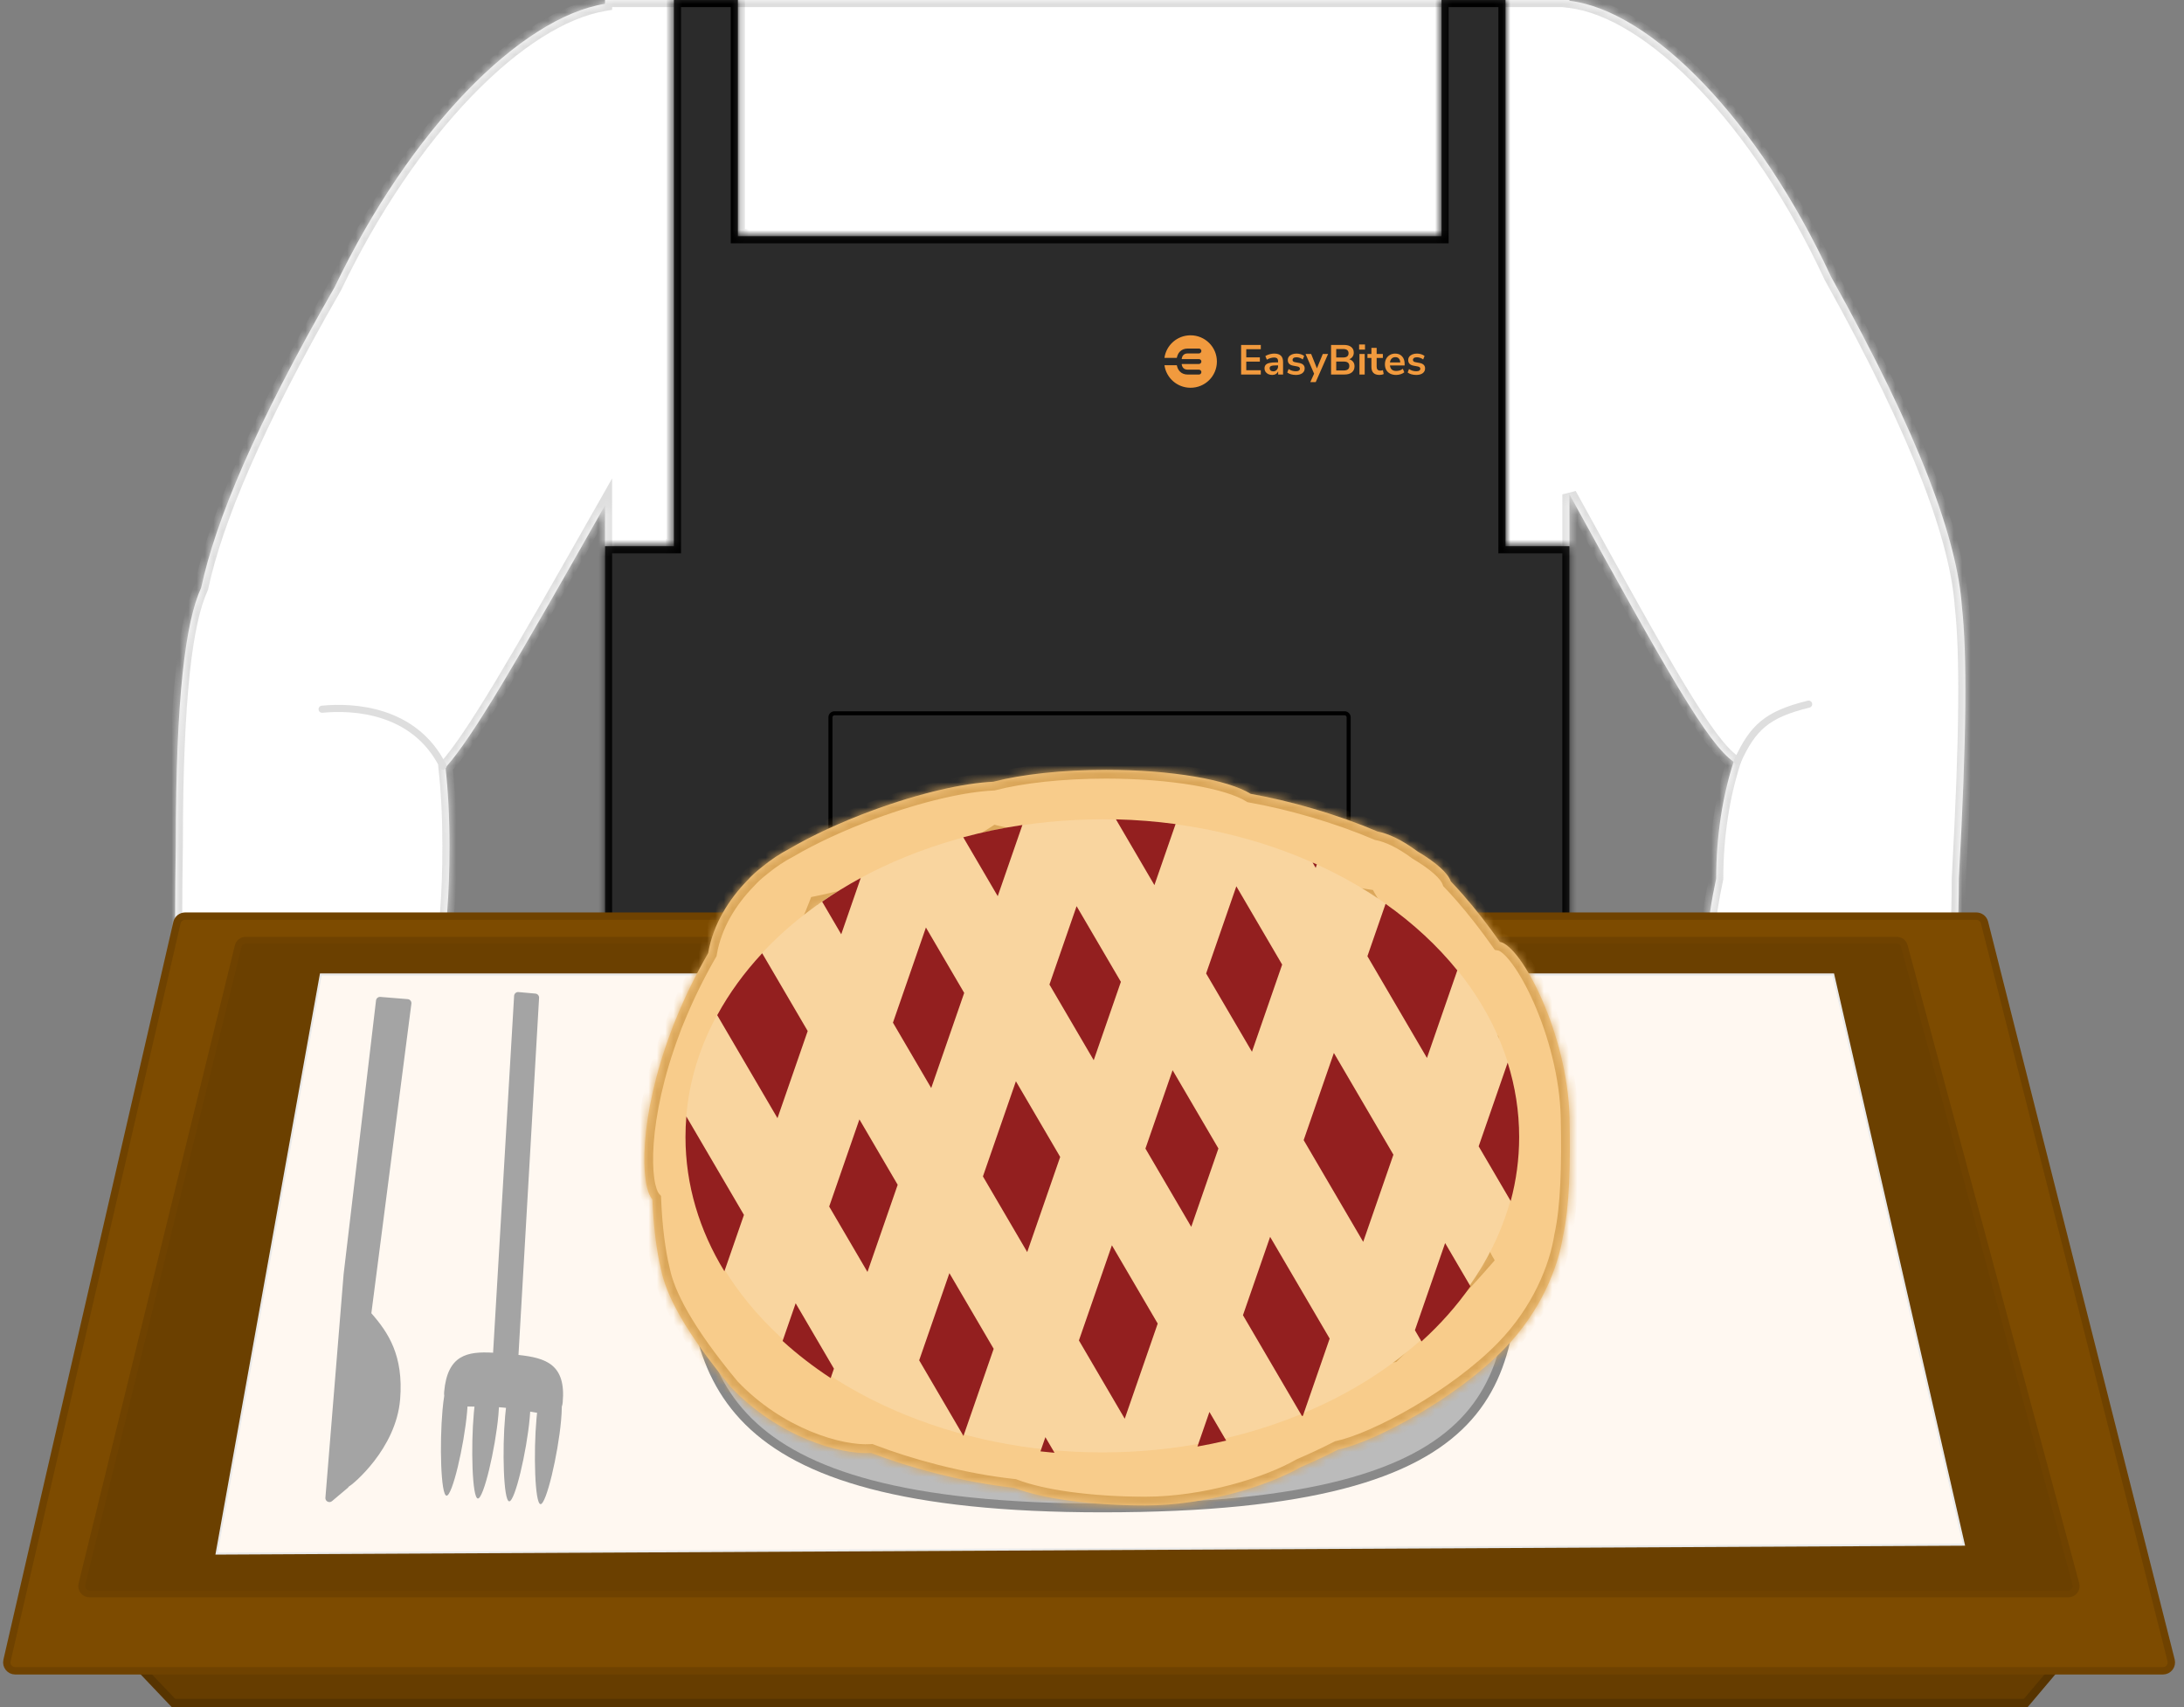 <svg width="261" height="204" viewBox="0 0 261 204" fill="none" xmlns="http://www.w3.org/2000/svg">
<rect x="0" y="0" width="261" height="204" fill="#808080" stroke="none"/>
<mask id="path-1-inside-1" fill="white">
<path fill-rule="evenodd" clip-rule="evenodd" d="M72.301 0H187.56V0.095C197.322 1.253 210.135 14.325 218.811 33.056C229.608 52.419 233.91 64.65 234.461 72.501C235.074 78.03 235.042 88.051 234.09 105.015C234.09 125.731 230.115 125.684 222.989 125.598C222.533 125.593 222.064 125.587 221.582 125.587C220.808 125.587 219.982 125.614 219.125 125.642C211.121 125.904 200.472 126.252 205.094 104.995C205.097 99.89 205.858 95.116 207.178 91.042C204.075 88.837 199.507 80.819 187.56 59.083V156.422H72.301V60.397C61.649 79.207 56.534 88.036 53.242 91.732C53.552 94.49 53.718 97.587 53.718 101.053C53.719 125.3 47.54 124.513 40.658 123.637C39.34 123.469 37.996 123.298 36.665 123.299C42.379 136.971 19.428 196.957 21.007 101.053C21.007 83.194 22.171 74.284 24.041 70.237C25.749 62.247 30.517 50.812 39.998 34.303C49.046 15.417 62.207 2.085 72.301 0.457V0Z"/>
</mask>
<path fill-rule="evenodd" clip-rule="evenodd" d="M72.301 0H187.56V0.095C197.322 1.253 210.135 14.325 218.811 33.056C229.608 52.419 233.91 64.65 234.461 72.501C235.074 78.03 235.042 88.051 234.09 105.015C234.09 125.731 230.115 125.684 222.989 125.598C222.533 125.593 222.064 125.587 221.582 125.587C220.808 125.587 219.982 125.614 219.125 125.642C211.121 125.904 200.472 126.252 205.094 104.995C205.097 99.89 205.858 95.116 207.178 91.042C204.075 88.837 199.507 80.819 187.56 59.083V156.422H72.301V60.397C61.649 79.207 56.534 88.036 53.242 91.732C53.552 94.49 53.718 97.587 53.718 101.053C53.719 125.3 47.54 124.513 40.658 123.637C39.34 123.469 37.996 123.298 36.665 123.299C42.379 136.971 19.428 196.957 21.007 101.053C21.007 83.194 22.171 74.284 24.041 70.237C25.749 62.247 30.517 50.812 39.998 34.303C49.046 15.417 62.207 2.085 72.301 0.457V0Z" fill="white"/>
<path d="M187.56 0H188.41V-0.85H187.56V0ZM72.301 0V-0.85H71.451V0H72.301ZM187.56 0.095H186.71V0.85L187.459 0.939L187.56 0.095ZM218.811 33.056L218.04 33.414L218.054 33.443L218.069 33.471L218.811 33.056ZM234.461 72.501L233.613 72.561L233.614 72.578L233.616 72.595L234.461 72.501ZM234.09 105.015L233.242 104.967L233.24 104.991V105.015H234.09ZM222.989 125.598L222.999 124.748L222.989 125.598ZM221.582 125.587L221.582 126.437H221.582L221.582 125.587ZM219.125 125.642L219.153 126.491L219.125 125.642ZM205.094 104.995L205.925 105.176L205.944 105.087L205.944 104.996L205.094 104.995ZM207.178 91.042L207.987 91.304L208.179 90.711L207.671 90.35L207.178 91.042ZM187.56 59.083L188.305 58.674L186.71 59.083H187.56ZM187.56 156.422V157.272H188.41V156.422H187.56ZM72.301 156.422H71.451V157.272H72.301V156.422ZM72.301 60.397H73.151V57.171L71.562 59.978L72.301 60.397ZM53.242 91.732L52.608 91.167L52.355 91.45L52.398 91.827L53.242 91.732ZM53.718 101.053L54.568 101.053V101.053L53.718 101.053ZM40.658 123.637L40.551 124.48L40.658 123.637ZM36.665 123.299L36.665 122.449L35.389 122.45L35.881 123.627L36.665 123.299ZM21.007 101.053L21.857 101.067V101.053H21.007ZM24.041 70.237L24.813 70.593L24.853 70.507L24.872 70.414L24.041 70.237ZM39.998 34.303L40.735 34.727L40.75 34.699L40.764 34.671L39.998 34.303ZM72.301 0.457L72.437 1.296L73.151 1.181V0.457H72.301ZM187.56 -0.85H72.301V0.85H187.56V-0.85ZM188.41 0.095V0H186.71V0.095H188.41ZM219.583 32.699C215.211 23.262 209.789 15.23 204.207 9.398C198.649 3.592 192.833 -0.135 187.66 -0.749L187.459 0.939C192.049 1.484 197.52 4.871 202.979 10.573C208.412 16.25 213.735 24.119 218.04 33.414L219.583 32.699ZM235.309 72.442C234.744 64.391 230.358 52.02 219.554 32.643L218.069 33.471C228.857 52.819 233.076 64.91 233.613 72.561L235.309 72.442ZM234.939 105.063C235.891 88.102 235.928 78.015 235.306 72.407L233.616 72.595C234.221 78.044 234.194 87.999 233.242 104.967L234.939 105.063ZM222.979 126.448C226.437 126.49 229.712 126.587 231.897 123.61C232.953 122.172 233.703 120.087 234.196 117.122C234.691 114.149 234.94 110.214 234.94 105.015H233.24C233.24 110.174 232.992 114.002 232.519 116.843C232.045 119.693 231.355 121.476 230.527 122.604C228.943 124.762 226.667 124.792 222.999 124.748L222.979 126.448ZM221.582 126.437C222.058 126.437 222.522 126.443 222.979 126.448L222.999 124.748C222.544 124.743 222.07 124.737 221.583 124.737L221.582 126.437ZM219.153 126.491C220.013 126.463 220.824 126.437 221.582 126.437L221.583 124.737C220.792 124.736 219.951 124.764 219.097 124.792L219.153 126.491ZM204.263 104.815C201.941 115.496 203.35 121.179 206.835 124.045C208.548 125.454 210.662 126.085 212.798 126.359C214.929 126.631 217.164 126.556 219.153 126.491L219.097 124.792C217.084 124.858 214.986 124.925 213.014 124.672C211.046 124.42 209.286 123.859 207.915 122.732C205.229 120.523 203.625 115.752 205.925 105.176L204.263 104.815ZM206.37 90.78C205.02 94.945 204.247 99.808 204.244 104.995L205.944 104.996C205.947 99.972 206.696 95.287 207.987 91.304L206.37 90.78ZM186.815 59.493C192.786 70.356 196.924 77.811 199.958 82.827C201.476 85.334 202.728 87.25 203.804 88.685C204.875 90.112 205.804 91.108 206.686 91.735L207.671 90.35C207.001 89.874 206.196 89.041 205.164 87.665C204.137 86.296 202.919 84.436 201.413 81.947C198.401 76.968 194.281 69.547 188.305 58.674L186.815 59.493ZM188.41 156.422V59.083H186.71V156.422H188.41ZM72.301 157.272H187.56V155.572H72.301V157.272ZM71.451 60.397V156.422H73.151V60.397H71.451ZM53.877 92.297C55.582 90.383 57.72 87.188 60.74 82.171C63.769 77.139 67.716 70.219 73.041 60.816L71.562 59.978C66.234 69.385 62.298 76.285 59.283 81.294C56.26 86.317 54.194 89.385 52.608 91.167L53.877 92.297ZM54.568 101.053C54.568 97.56 54.401 94.432 54.087 91.637L52.398 91.827C52.704 94.549 52.867 97.613 52.868 101.053L54.568 101.053ZM40.551 124.48C43.894 124.906 47.658 125.442 50.407 122.328C51.746 120.81 52.776 118.5 53.478 115.106C54.181 111.704 54.568 107.143 54.568 101.053L52.868 101.053C52.868 107.085 52.483 111.519 51.813 114.762C51.141 118.012 50.197 119.997 49.132 121.203C47.071 123.539 44.305 123.244 40.766 122.794L40.551 124.48ZM36.666 124.149C37.934 124.148 39.223 124.311 40.551 124.48L40.766 122.794C39.457 122.627 38.059 122.448 36.665 122.449L36.666 124.149ZM20.157 101.039C19.762 125.021 20.897 139.348 22.765 147.11C23.233 149.056 23.753 150.616 24.321 151.824C24.884 153.023 25.519 153.93 26.245 154.507C26.999 155.107 27.845 155.343 28.72 155.181C29.556 155.026 30.313 154.528 30.981 153.875C32.312 152.574 33.539 150.411 34.59 147.882C35.651 145.331 36.567 142.324 37.237 139.259C37.908 136.195 38.338 133.051 38.418 130.226C38.496 127.422 38.233 124.846 37.449 122.971L35.881 123.627C36.526 125.17 36.795 127.459 36.718 130.178C36.642 132.876 36.229 135.912 35.577 138.896C34.924 141.879 34.036 144.787 33.02 147.229C31.996 149.694 30.875 151.601 29.793 152.659C29.254 153.186 28.788 153.439 28.411 153.509C28.073 153.572 27.716 153.505 27.303 153.177C26.863 152.826 26.366 152.18 25.859 151.102C25.357 150.032 24.869 148.59 24.418 146.712C22.604 139.176 21.462 125.036 21.857 101.067L20.157 101.039ZM23.27 69.88C22.275 72.033 21.505 75.386 20.978 80.376C20.448 85.383 20.157 92.109 20.157 101.053H21.857C21.857 92.138 22.148 85.479 22.668 80.555C23.19 75.613 23.938 72.487 24.813 70.593L23.27 69.88ZM39.26 33.88C29.766 50.412 24.946 61.938 23.21 70.059L24.872 70.414C26.552 62.555 31.267 51.212 40.735 34.727L39.26 33.88ZM72.166 -0.382C66.851 0.475 60.878 4.37 55.145 10.319C49.39 16.29 43.789 24.423 39.231 33.936L40.764 34.671C45.255 25.297 50.758 17.321 56.369 11.498C62.002 5.653 67.657 2.067 72.437 1.296L72.166 -0.382ZM71.451 0V0.457H73.151V0H71.451Z" fill="#DEDEDE" mask="url(#path-1-inside-1)"/>
<path d="M20.723 203.51L14.499 196.962H247.63L242.098 203.51H20.723Z" fill="#663D00" stroke="#573400" stroke-width="0.98"/>
<mask id="path-4-inside-2" fill="white">
<path fill-rule="evenodd" clip-rule="evenodd" d="M80.534 6.10352e-05H88.179V28.227H172.27V6.10352e-05H179.915V39.4H179.915V65.274H187.56V122.315H72.301V65.274H80.534V39.4V34.107V6.10352e-05Z"/>
</mask>
<path fill-rule="evenodd" clip-rule="evenodd" d="M80.534 6.10352e-05H88.179V28.227H172.27V6.10352e-05H179.915V39.4H179.915V65.274H187.56V122.315H72.301V65.274H80.534V39.4V34.107V6.10352e-05Z" fill="#2B2B2B"/>
<path d="M88.179 6.10352e-05H89.029V-0.85H88.179V6.10352e-05ZM80.534 6.10352e-05V-0.85H79.684V6.10352e-05H80.534ZM88.179 28.227H87.329V29.077H88.179V28.227ZM172.27 28.227V29.077H173.12V28.227H172.27ZM172.27 6.10352e-05V-0.85H171.42V6.10352e-05H172.27ZM179.915 6.10352e-05H180.765V-0.85H179.915V6.10352e-05ZM179.915 39.4V40.25H180.765V39.4H179.915ZM179.915 39.4V38.55H179.065V39.4H179.915ZM179.915 65.274H179.065V66.124H179.915V65.274ZM187.56 65.274H188.41V64.424H187.56V65.274ZM187.56 122.315V123.165H188.41V122.315H187.56ZM72.301 122.315H71.451V123.165H72.301V122.315ZM72.301 65.274V64.424H71.451V65.274H72.301ZM80.534 65.274V66.124H81.384V65.274H80.534ZM88.179 -0.85H80.534V0.85H88.179V-0.85ZM89.029 28.227V6.10352e-05H87.329V28.227H89.029ZM172.27 27.377H88.179V29.077H172.27V27.377ZM173.12 28.227V6.10352e-05H171.42V28.227H173.12ZM172.27 0.85H179.915V-0.85H172.27V0.85ZM179.065 6.10352e-05V39.4H180.765V6.10352e-05H179.065ZM179.915 38.55H179.915V40.25H179.915V38.55ZM180.765 65.274V39.4H179.065V65.274H180.765ZM187.56 64.424H179.915V66.124H187.56V64.424ZM188.41 122.315V65.274H186.71V122.315H188.41ZM72.301 123.165H187.56V121.465H72.301V123.165ZM71.451 65.274V122.315H73.151V65.274H71.451ZM80.534 64.424H72.301V66.124H80.534V64.424ZM79.684 39.4V65.274H81.384V39.4H79.684ZM79.684 34.107V39.4H81.384V34.107H79.684ZM79.684 6.10352e-05V34.107H81.384V6.10352e-05H79.684Z" fill="black" mask="url(#path-4-inside-2)"/>
<path d="M99.243 85.729C99.243 85.46 99.46 85.243 99.729 85.243H160.686C160.954 85.243 161.171 85.46 161.171 85.729V113.73C161.171 113.939 161.038 114.125 160.839 114.191L132.022 123.797C131.927 123.828 131.825 123.83 131.729 123.801L99.589 114.178C99.384 114.117 99.243 113.928 99.243 113.713L99.243 85.729Z" fill="#2A2A2A" stroke="black" stroke-width="0.486"/>
<path d="M21.147 110.265C21.252 109.808 21.659 109.484 22.128 109.484H236.183C236.644 109.484 237.047 109.797 237.16 110.244L259.459 198.419C259.62 199.055 259.139 199.673 258.483 199.673H129.143H1.819C1.172 199.673 0.693 199.071 0.838 198.44L21.147 110.265Z" fill="#7D4B00" stroke="#6F4200" stroke-width="0.882"/>
<path d="M28.464 113.072C28.565 112.656 28.938 112.364 29.366 112.364H226.677C227.097 112.364 227.465 112.646 227.574 113.052L248.083 189.309C248.242 189.899 247.797 190.479 247.186 190.479H128.009H10.688C10.086 190.479 9.643 189.914 9.786 189.329L28.464 113.072Z" fill="#6B4000" stroke="#6F4200" stroke-width="0.814"/>
<path d="M25.888 185.664L38.341 116.45H219.081L234.691 184.599L25.888 185.664Z" fill="#FFF8F1" stroke="#EAEAEA" stroke-width="0.243"/>
<path d="M181.025 144.928C181.025 154.87 180.998 163.583 174.944 169.883C168.881 176.192 156.632 180.209 131.734 180.209C108.093 180.209 95.829 176.196 89.449 169.874C83.083 163.565 82.443 154.832 82.443 144.928C82.443 135.253 87.898 126.445 96.815 120.036C105.731 113.628 118.075 109.648 131.734 109.648C145.392 109.648 157.736 113.628 166.652 120.036C175.569 126.445 181.025 135.253 181.025 144.928Z" fill="#BBBBBB" stroke="#898989" stroke-width="1.048"/>
<mask id="path-11-inside-3" fill="white">
<path fill-rule="evenodd" clip-rule="evenodd" d="M132.201 101.029C135.859 101.029 139.269 100.771 142.141 100.325C145.131 102.059 149.452 103.857 154.388 105.303C157.613 106.247 160.699 106.924 163.414 107.322C165.039 110.155 167.452 113.499 170.401 116.867C173.022 119.86 175.679 122.432 178.059 124.36L178.092 124.864L178.092 124.864C178.275 127.696 178.473 130.76 178.541 133.763C175.833 143.544 176.054 148.264 177.343 150.492C176.127 151.886 174.785 153.375 173.307 154.891C171.663 156.578 169.848 158.361 168.048 160.128L168.048 160.129C167.483 160.684 166.919 161.238 166.362 161.787C162.963 162.455 158.499 163.971 153.806 166.167C150.647 167.645 147.792 169.24 145.442 170.79C144.63 170.8 143.8 170.813 142.96 170.825C140.958 170.855 138.898 170.886 136.871 170.886C132.852 170.886 129.132 171.197 126.096 171.727C123.064 170.136 118.786 168.536 113.94 167.29C110.246 166.34 106.743 165.728 103.769 165.461C102.034 162.756 99.549 159.618 96.561 156.479C92.783 152.51 88.968 149.343 85.962 147.521C86.485 144.738 86.85 141.461 86.986 137.946C87.11 134.732 87.027 131.702 86.778 129.054C88.596 125.308 90.491 121.54 92.272 118.714C94.678 114.894 96.55 111.183 97.71 108.115C100.588 107.544 103.922 106.599 107.404 105.317C112.089 103.592 116.175 101.575 119.031 99.689C122.388 100.516 127.049 101.029 132.201 101.029ZM118.704 93.422C122.083 92.547 126.88 92 132.201 92C140.053 92 146.763 93.19 149.46 94.871C151.773 95.279 154.303 95.87 156.925 96.638C159.732 97.46 162.34 98.396 164.618 99.369C165.918 99.619 167.521 100.354 169.399 101.749C171.583 103.044 173.011 104.297 173.384 105.335C173.862 105.835 174.353 106.371 174.855 106.944C176.37 108.675 177.862 110.6 179.243 112.563C181.826 113.014 187.343 123.578 187.567 133.56C187.694 139.185 187.556 144.255 186.794 147.679C186.202 151.513 184.096 156.758 179.773 161.193C174.073 167.042 164.466 172.252 159.914 173.231C159.174 173.608 158.412 173.98 157.632 174.345C156.889 174.693 156.152 175.023 155.424 175.336C151.488 177.591 143.971 179.914 136.871 179.914C130.25 179.914 124.44 179.068 121.165 177.795C118.347 177.499 115.1 176.911 111.691 176.034C108.934 175.325 106.362 174.502 104.098 173.631C100.429 173.88 93.009 171.715 87.368 165.788C81.817 159.112 79.606 154.715 79.007 151.758C78.464 149.541 78.097 146.637 77.963 143.337C76.501 141.706 76.316 133.581 80.194 123.268C80.374 122.745 80.561 122.265 80.754 121.835C81.787 119.287 83.067 116.622 84.632 113.901C85.217 110.438 87.126 107.446 89.359 105.167C89.783 104.687 90.34 104.178 91.013 103.65C92.124 102.734 93.252 101.995 94.291 101.458C96.983 99.879 100.431 98.263 104.284 96.844C109.912 94.772 115.155 93.582 118.704 93.422Z"/>
</mask>
<path fill-rule="evenodd" clip-rule="evenodd" d="M132.201 101.029C135.859 101.029 139.269 100.771 142.141 100.325C145.131 102.059 149.452 103.857 154.388 105.303C157.613 106.247 160.699 106.924 163.414 107.322C165.039 110.155 167.452 113.499 170.401 116.867C173.022 119.86 175.679 122.432 178.059 124.36L178.092 124.864L178.092 124.864C178.275 127.696 178.473 130.76 178.541 133.763C175.833 143.544 176.054 148.264 177.343 150.492C176.127 151.886 174.785 153.375 173.307 154.891C171.663 156.578 169.848 158.361 168.048 160.128L168.048 160.129C167.483 160.684 166.919 161.238 166.362 161.787C162.963 162.455 158.499 163.971 153.806 166.167C150.647 167.645 147.792 169.24 145.442 170.79C144.63 170.8 143.8 170.813 142.96 170.825C140.958 170.855 138.898 170.886 136.871 170.886C132.852 170.886 129.132 171.197 126.096 171.727C123.064 170.136 118.786 168.536 113.94 167.29C110.246 166.34 106.743 165.728 103.769 165.461C102.034 162.756 99.549 159.618 96.561 156.479C92.783 152.51 88.968 149.343 85.962 147.521C86.485 144.738 86.85 141.461 86.986 137.946C87.11 134.732 87.027 131.702 86.778 129.054C88.596 125.308 90.491 121.54 92.272 118.714C94.678 114.894 96.55 111.183 97.71 108.115C100.588 107.544 103.922 106.599 107.404 105.317C112.089 103.592 116.175 101.575 119.031 99.689C122.388 100.516 127.049 101.029 132.201 101.029ZM118.704 93.422C122.083 92.547 126.88 92 132.201 92C140.053 92 146.763 93.19 149.46 94.871C151.773 95.279 154.303 95.87 156.925 96.638C159.732 97.46 162.34 98.396 164.618 99.369C165.918 99.619 167.521 100.354 169.399 101.749C171.583 103.044 173.011 104.297 173.384 105.335C173.862 105.835 174.353 106.371 174.855 106.944C176.37 108.675 177.862 110.6 179.243 112.563C181.826 113.014 187.343 123.578 187.567 133.56C187.694 139.185 187.556 144.255 186.794 147.679C186.202 151.513 184.096 156.758 179.773 161.193C174.073 167.042 164.466 172.252 159.914 173.231C159.174 173.608 158.412 173.98 157.632 174.345C156.889 174.693 156.152 175.023 155.424 175.336C151.488 177.591 143.971 179.914 136.871 179.914C130.25 179.914 124.44 179.068 121.165 177.795C118.347 177.499 115.1 176.911 111.691 176.034C108.934 175.325 106.362 174.502 104.098 173.631C100.429 173.88 93.009 171.715 87.368 165.788C81.817 159.112 79.606 154.715 79.007 151.758C78.464 149.541 78.097 146.637 77.963 143.337C76.501 141.706 76.316 133.581 80.194 123.268C80.374 122.745 80.561 122.265 80.754 121.835C81.787 119.287 83.067 116.622 84.632 113.901C85.217 110.438 87.126 107.446 89.359 105.167C89.783 104.687 90.34 104.178 91.013 103.65C92.124 102.734 93.252 101.995 94.291 101.458C96.983 99.879 100.431 98.263 104.284 96.844C109.912 94.772 115.155 93.582 118.704 93.422Z" fill="#F8CC8B"/>
<path d="M142.141 100.325L142.667 99.418L142.347 99.232L141.98 99.289L142.141 100.325ZM154.388 105.303L154.682 104.297L154.388 105.303ZM163.414 107.322L164.323 106.801L164.07 106.359L163.566 106.285L163.414 107.322ZM170.401 116.867L171.189 116.177L170.401 116.867ZM178.059 124.36L179.105 124.292L179.075 123.835L178.719 123.546L178.059 124.36ZM178.092 124.864L177.046 124.931L177.046 124.941L178.092 124.864ZM178.092 124.864L179.137 124.796L179.137 124.787L178.092 124.864ZM178.541 133.763L179.551 134.043L179.592 133.894L179.589 133.74L178.541 133.763ZM177.343 150.492L178.133 151.181L178.626 150.616L178.25 149.967L177.343 150.492ZM173.307 154.891L172.557 154.16L173.307 154.891ZM168.048 160.128L167.314 159.381L167.307 159.387L168.048 160.128ZM168.048 160.129L168.782 160.877L168.789 160.87L168.048 160.129ZM166.362 161.787L166.564 162.815L166.873 162.755L167.098 162.533L166.362 161.787ZM153.806 166.167L154.25 167.116L153.806 166.167ZM145.442 170.79L145.455 171.838L145.762 171.835L146.019 171.665L145.442 170.79ZM142.96 170.825L142.976 171.873L142.96 170.825ZM126.096 171.727L125.609 172.655L125.925 172.821L126.276 172.76L126.096 171.727ZM113.94 167.29L113.679 168.305H113.679L113.94 167.29ZM103.769 165.461L102.887 166.027L103.164 166.459L103.675 166.505L103.769 165.461ZM96.561 156.479L97.32 155.756L96.561 156.479ZM85.962 147.521L84.932 147.328L84.798 148.041L85.419 148.417L85.962 147.521ZM86.986 137.946L88.033 137.987L86.986 137.946ZM86.778 129.054L85.835 128.597L85.707 128.861L85.735 129.153L86.778 129.054ZM92.272 118.714L93.158 119.272L92.272 118.714ZM97.71 108.115L97.506 107.087L96.936 107.201L96.73 107.745L97.71 108.115ZM107.404 105.317L107.766 106.3L107.404 105.317ZM119.031 99.689L119.281 98.672L118.836 98.562L118.453 98.815L119.031 99.689ZM118.704 93.422L118.751 94.469L118.86 94.464L118.967 94.437L118.704 93.422ZM149.46 94.871L148.906 95.76L149.078 95.868L149.278 95.903L149.46 94.871ZM156.925 96.638L156.631 97.644L156.925 96.638ZM164.618 99.369L164.206 100.333L164.31 100.377L164.421 100.399L164.618 99.369ZM169.399 101.749L168.774 102.59L168.818 102.623L168.865 102.651L169.399 101.749ZM173.384 105.335L172.397 105.689L172.472 105.898L172.626 106.059L173.384 105.335ZM174.855 106.944L174.066 107.635V107.635L174.855 106.944ZM179.243 112.563L178.386 113.166L178.636 113.521L179.063 113.596L179.243 112.563ZM187.567 133.56L188.615 133.536L187.567 133.56ZM186.794 147.679L185.771 147.451L185.763 147.485L185.758 147.519L186.794 147.679ZM179.773 161.193L180.523 161.925L179.773 161.193ZM159.914 173.231L159.693 172.207L159.56 172.235L159.438 172.297L159.914 173.231ZM157.632 174.345L158.076 175.294L157.632 174.345ZM155.424 175.336L155.01 174.373L154.955 174.397L154.903 174.427L155.424 175.336ZM121.165 177.795L121.544 176.818L121.414 176.767L121.274 176.753L121.165 177.795ZM111.691 176.034L111.43 177.049H111.43L111.691 176.034ZM104.098 173.631L104.474 172.653L104.258 172.569L104.027 172.585L104.098 173.631ZM87.368 165.788L86.562 166.458L86.584 166.485L86.608 166.511L87.368 165.788ZM79.007 151.758L80.034 151.55L80.03 151.529L80.025 151.508L79.007 151.758ZM77.963 143.337L79.01 143.295L78.995 142.918L78.743 142.638L77.963 143.337ZM80.194 123.268L81.175 123.637L81.181 123.623L81.186 123.609L80.194 123.268ZM80.754 121.835L81.711 122.263L81.719 122.246L81.726 122.228L80.754 121.835ZM84.632 113.901L85.54 114.424L85.634 114.261L85.665 114.076L84.632 113.901ZM89.359 105.167L90.107 105.901L90.126 105.882L90.143 105.862L89.359 105.167ZM91.013 103.65L91.66 104.474L91.67 104.466L91.68 104.458L91.013 103.65ZM94.291 101.458L94.773 102.389L94.797 102.376L94.821 102.362L94.291 101.458ZM104.284 96.844L103.922 95.861L104.284 96.844ZM141.98 99.289C139.168 99.726 135.812 99.981 132.201 99.981V102.077C135.905 102.077 139.37 101.815 142.302 101.36L141.98 99.289ZM154.682 104.297C149.803 102.868 145.564 101.099 142.667 99.418L141.615 101.231C144.697 103.019 149.102 104.847 154.093 106.308L154.682 104.297ZM163.566 106.285C160.904 105.895 157.866 105.229 154.682 104.297L154.093 106.308C157.36 107.265 160.494 107.953 163.262 108.359L163.566 106.285ZM171.189 116.177C168.277 112.85 165.907 109.562 164.323 106.801L162.505 107.843C164.171 110.749 166.628 114.149 169.612 117.557L171.189 116.177ZM178.719 123.546C176.392 121.661 173.777 119.132 171.189 116.177L169.612 117.557C172.266 120.588 174.966 123.202 177.399 125.174L178.719 123.546ZM179.137 124.796L179.105 124.292L177.013 124.428L177.046 124.931L179.137 124.796ZM179.137 124.787L179.137 124.786L177.046 124.941L177.046 124.942L179.137 124.787ZM179.589 133.74C179.52 130.71 179.32 127.624 179.137 124.796L177.046 124.932C177.229 127.767 177.426 130.809 177.493 133.787L179.589 133.74ZM178.25 149.967C177.748 149.1 177.372 147.594 177.49 145.008C177.607 142.435 178.208 138.893 179.551 134.043L177.531 133.484C176.166 138.414 175.523 142.123 175.396 144.912C175.27 147.688 175.648 149.656 176.436 151.017L178.25 149.967ZM174.058 155.623C175.553 154.089 176.909 152.584 178.133 151.181L176.553 149.803C175.345 151.188 174.017 152.662 172.557 154.16L174.058 155.623ZM168.783 160.876C170.58 159.111 172.404 157.319 174.058 155.623L172.557 154.16C170.922 155.837 169.115 157.612 167.314 159.381L168.783 160.876ZM168.789 160.87L168.79 160.869L167.307 159.387L167.307 159.388L168.789 160.87ZM167.098 162.533C167.654 161.985 168.217 161.432 168.782 160.876L167.314 159.381C166.748 159.936 166.184 160.491 165.626 161.041L167.098 162.533ZM154.25 167.116C158.89 164.945 163.271 163.462 166.564 162.815L166.16 160.759C162.654 161.447 158.108 162.997 153.362 165.218L154.25 167.116ZM146.019 171.665C148.322 170.146 151.132 168.575 154.25 167.116L153.362 165.218C150.163 166.715 147.262 168.334 144.865 169.916L146.019 171.665ZM142.976 171.873C143.816 171.861 144.644 171.848 145.455 171.838L145.429 169.743C144.615 169.752 143.784 169.765 142.945 169.777L142.976 171.873ZM136.871 171.934C138.907 171.934 140.975 171.903 142.976 171.873L142.945 169.777C140.942 169.807 138.889 169.838 136.871 169.838V171.934ZM126.276 172.76C129.243 172.242 132.902 171.934 136.871 171.934V169.838C132.802 169.838 129.02 170.153 125.916 170.695L126.276 172.76ZM113.679 168.305C118.469 169.537 122.666 171.111 125.609 172.655L126.583 170.799C123.461 169.161 119.103 167.536 114.201 166.275L113.679 168.305ZM103.675 166.505C106.585 166.766 110.032 167.366 113.679 168.305L114.201 166.275C110.461 165.313 106.901 164.69 103.863 164.417L103.675 166.505ZM95.801 157.201C98.753 160.302 101.194 163.388 102.887 166.027L104.651 164.895C102.874 162.124 100.344 158.934 97.32 155.756L95.801 157.201ZM85.419 148.417C88.321 150.176 92.064 153.275 95.801 157.201L97.32 155.756C93.501 151.744 89.615 148.509 86.505 146.625L85.419 148.417ZM85.939 137.906C85.805 141.376 85.444 144.601 84.932 147.328L86.992 147.715C87.525 144.875 87.896 141.547 88.033 137.987L85.939 137.906ZM85.735 129.153C85.979 131.75 86.061 134.734 85.939 137.906L88.033 137.987C88.159 134.731 88.076 131.654 87.822 128.956L85.735 129.153ZM91.385 118.155C89.57 121.037 87.652 124.853 85.835 128.597L87.721 129.512C89.54 125.762 91.412 122.044 93.158 119.272L91.385 118.155ZM96.73 107.745C95.6 110.734 93.762 114.381 91.385 118.155L93.158 119.272C95.594 115.406 97.501 111.633 98.69 108.486L96.73 107.745ZM107.042 104.333C103.604 105.599 100.323 106.528 97.506 107.087L97.914 109.143C100.852 108.559 104.24 107.599 107.766 106.3L107.042 104.333ZM118.453 98.815C115.682 100.644 111.673 102.628 107.042 104.333L107.766 106.3C112.505 104.555 116.668 102.505 119.608 100.564L118.453 98.815ZM132.201 99.981C127.108 99.981 122.535 99.473 119.281 98.672L118.78 100.707C122.242 101.56 126.991 102.077 132.201 102.077V99.981ZM118.967 94.437C122.235 93.59 126.939 93.048 132.201 93.048V90.952C126.821 90.952 121.93 91.504 118.441 92.408L118.967 94.437ZM132.201 93.048C136.077 93.048 139.659 93.342 142.589 93.839C145.555 94.341 147.738 95.033 148.906 95.76L150.014 93.982C148.485 93.029 145.965 92.285 142.939 91.772C139.876 91.253 136.176 90.952 132.201 90.952V93.048ZM149.278 95.903C151.551 96.304 154.043 96.886 156.631 97.644L157.22 95.632C154.564 94.854 151.996 94.254 149.642 93.839L149.278 95.903ZM156.631 97.644C159.401 98.455 161.97 99.377 164.206 100.333L165.03 98.406C162.711 97.415 160.063 96.465 157.22 95.632L156.631 97.644ZM164.421 100.399C165.515 100.608 166.973 101.252 168.774 102.59L170.024 100.908C168.07 99.456 166.322 98.629 164.815 98.34L164.421 100.399ZM168.865 102.651C169.921 103.277 170.762 103.875 171.372 104.419C172.001 104.982 172.298 105.413 172.397 105.689L174.37 104.981C174.096 104.218 173.493 103.504 172.769 102.857C172.025 102.192 171.061 101.516 169.933 100.848L168.865 102.651ZM172.626 106.059C173.094 106.548 173.574 107.072 174.066 107.635L175.643 106.254C175.132 105.67 174.631 105.122 174.141 104.61L172.626 106.059ZM174.066 107.635C175.553 109.333 177.023 111.229 178.386 113.166L180.1 111.96C178.701 109.971 177.186 108.017 175.643 106.254L174.066 107.635ZM179.063 113.596C179.105 113.603 179.297 113.669 179.64 113.971C179.963 114.256 180.341 114.681 180.756 115.249C181.583 116.381 182.486 117.984 183.33 119.908C185.019 123.759 186.411 128.76 186.52 133.583L188.615 133.536C188.499 128.378 187.021 123.105 185.249 119.066C184.363 117.045 183.389 115.299 182.448 114.012C181.979 113.37 181.5 112.817 181.027 112.4C180.573 111.999 180.028 111.636 179.423 111.531L179.063 113.596ZM186.52 133.583C186.647 139.21 186.503 144.164 185.771 147.451L187.817 147.907C188.61 144.345 188.742 139.159 188.615 133.536L186.52 133.583ZM185.758 147.519C185.197 151.153 183.183 156.193 179.023 160.462L180.523 161.925C185.009 157.323 187.207 151.874 187.83 147.839L185.758 147.519ZM179.023 160.462C176.258 163.299 172.514 166.009 168.883 168.134C165.235 170.269 161.808 171.752 159.693 172.207L160.134 174.256C162.571 173.732 166.224 172.119 169.942 169.943C173.678 167.756 177.588 164.937 180.523 161.925L179.023 160.462ZM159.438 172.297C158.709 172.669 157.958 173.036 157.188 173.396L158.076 175.294C158.867 174.924 159.639 174.547 160.389 174.165L159.438 172.297ZM157.188 173.396C156.455 173.739 155.728 174.065 155.01 174.373L155.837 176.299C156.576 175.982 157.323 175.647 158.076 175.294L157.188 173.396ZM154.903 174.427C151.127 176.59 143.79 178.866 136.871 178.866V180.963C144.152 180.963 151.849 178.593 155.945 176.246L154.903 174.427ZM136.871 178.866C130.302 178.866 124.643 178.022 121.544 176.818L120.785 178.772C124.237 180.114 130.198 180.963 136.871 180.963V178.866ZM121.274 176.753C118.513 176.463 115.318 175.885 111.952 175.019L111.43 177.049C114.883 177.937 118.18 178.535 121.055 178.837L121.274 176.753ZM111.952 175.019C109.231 174.319 106.698 173.508 104.474 172.653L103.722 174.609C106.026 175.495 108.637 176.331 111.43 177.049L111.952 175.019ZM104.027 172.585C102.4 172.696 99.793 172.268 96.873 171.058C93.972 169.855 90.834 167.91 88.127 165.066L86.608 166.511C89.542 169.593 92.934 171.694 96.071 172.994C99.189 174.286 102.126 174.815 104.169 174.676L104.027 172.585ZM88.173 165.118C82.655 158.482 80.581 154.248 80.034 151.55L77.98 151.966C78.631 155.182 80.978 159.743 86.562 166.458L88.173 165.118ZM80.025 151.508C79.504 149.38 79.142 146.549 79.01 143.295L76.916 143.379C77.051 146.724 77.425 149.702 77.989 152.007L80.025 151.508ZM78.743 142.638C78.6 142.478 78.345 141.938 78.187 140.817C78.038 139.758 77.997 138.344 78.121 136.634C78.369 133.218 79.269 128.708 81.175 123.637L79.213 122.899C77.242 128.142 76.294 132.85 76.031 136.483C75.899 138.297 75.936 139.865 76.112 141.11C76.279 142.293 76.595 143.381 77.183 144.037L78.743 142.638ZM81.186 123.609C81.357 123.11 81.533 122.661 81.711 122.263L79.798 121.406C79.59 121.87 79.392 122.38 79.203 122.928L81.186 123.609ZM81.726 122.228C82.741 119.724 83.999 117.102 85.54 114.424L83.724 113.378C82.134 116.141 80.834 118.85 79.783 121.441L81.726 122.228ZM85.665 114.076C86.205 110.883 87.977 108.075 90.107 105.901L88.61 104.434C86.276 106.816 84.229 109.994 83.599 113.727L85.665 114.076ZM90.143 105.862C90.514 105.443 91.02 104.976 91.66 104.474L90.366 102.825C89.66 103.38 89.052 103.932 88.574 104.473L90.143 105.862ZM91.68 104.458C92.737 103.587 93.804 102.889 94.773 102.389L93.81 100.527C92.701 101.1 91.51 101.882 90.347 102.841L91.68 104.458ZM94.821 102.362C97.451 100.82 100.841 99.229 104.647 97.828L103.922 95.861C100.021 97.297 96.515 98.939 93.761 100.554L94.821 102.362ZM104.647 97.828C110.219 95.776 115.349 94.622 118.751 94.469L118.657 92.375C114.96 92.541 109.605 93.768 103.922 95.861L104.647 97.828Z" fill="#DAA659" mask="url(#path-11-inside-3)"/>
<ellipse cx="131.734" cy="135.744" rx="49.815" ry="37.828" fill="#F9D59F"/>
<path fill-rule="evenodd" clip-rule="evenodd" d="M140.488 98.481C138.164 98.166 135.784 97.975 133.36 97.916L137.959 105.776L140.488 98.481ZM122.182 98.593C119.759 98.952 117.399 99.445 115.115 100.061L119.234 107.098L122.182 98.593ZM102.865 104.921C101.253 105.796 99.712 106.743 98.251 107.756L100.532 111.653L102.865 104.921ZM91.084 113.918C88.951 116.21 87.142 118.691 85.71 121.32L92.913 133.629L96.524 123.213L91.084 113.918ZM82.021 133.426C81.953 134.237 81.919 135.055 81.919 135.88C81.919 141.615 83.586 147.053 86.57 151.928L88.906 145.19L82.021 133.426ZM93.525 160.253C95.278 161.849 97.2 163.333 99.27 164.691L99.66 163.565L95.086 155.75L93.525 160.253ZM124.341 173.448C124.899 173.511 125.459 173.567 126.022 173.616L124.93 171.751L124.341 173.448ZM143.1 172.87C144.262 172.664 145.408 172.426 146.536 172.158L144.533 168.736L143.1 172.87ZM155.709 169.183C155.671 169.199 155.634 169.215 155.596 169.23L148.541 157.176L151.787 147.811L158.903 159.97L155.709 169.183ZM169.876 160.313C172.113 158.285 174.077 156.076 175.724 153.719L172.701 148.553L169.09 158.97L169.876 160.313ZM180.537 143.534C181.2 141.062 181.549 138.502 181.549 135.88C181.549 132.818 181.074 129.841 180.176 126.989L176.709 136.993L180.537 143.534ZM174.158 115.962C171.78 113.022 168.89 110.348 165.584 108.012L163.413 114.274L170.529 126.433L174.158 115.962ZM157.374 103.307L157.233 103.714L156.858 103.074C157.03 103.151 157.203 103.228 157.374 103.307ZM115.139 171.607L109.847 162.565L113.458 152.149L118.75 161.191L115.139 171.607ZM122.757 149.63L117.465 140.588L121.407 129.219L126.698 138.261L122.757 149.63ZM111.285 130.028L115.227 118.659L110.653 110.843L106.712 122.213L111.285 130.028ZM130.706 126.701L125.414 117.658L128.66 108.294L133.952 117.336L130.706 126.701ZM103.667 152.005L107.278 141.589L102.704 133.773L99.093 144.189L103.667 152.005ZM147.75 105.919L153.225 115.275L149.615 125.691L144.139 116.336L147.75 105.919ZM140.132 127.896L145.607 137.251L142.361 146.616L136.886 137.261L140.132 127.896ZM132.878 148.821L138.353 158.176L134.412 169.546L128.937 160.19L132.878 148.821ZM159.405 125.835L155.795 136.251L162.91 148.41L166.521 137.994L159.405 125.835Z" fill="#931F1F"/>
<path d="M52.943 91.557C49.543 84.757 42.176 84.393 38.493 84.757" stroke="#DEDEDE" stroke-width="0.85" stroke-linecap="round" stroke-linejoin="round"/>
<path d="M207.643 90.95C209.464 86.943 211.164 85.364 216.143 84.15" stroke="#DEDEDE" stroke-width="0.85" stroke-linecap="round" stroke-linejoin="round"/>
<path fill-rule="evenodd" clip-rule="evenodd" d="M67.246 167.593C67.229 167.788 67.193 167.957 67.139 168.105C67.135 168.585 67.107 169.14 67.049 169.781C66.683 173.84 65.276 179.818 64.593 179.756C63.911 179.695 63.749 173.576 64.115 169.517C64.136 169.277 64.159 169.05 64.183 168.835C63.922 168.795 63.648 168.749 63.362 168.699C63.348 168.933 63.329 169.181 63.305 169.444C62.94 173.503 61.532 179.48 60.849 179.419C60.167 179.357 60.005 173.239 60.371 169.179C60.401 168.845 60.434 168.535 60.469 168.248C60.331 168.233 60.191 168.219 60.05 168.206C59.909 168.193 59.768 168.182 59.628 168.172C59.614 168.461 59.591 168.772 59.561 169.106C59.196 173.166 57.788 179.143 57.105 179.081C56.423 179.02 56.261 172.901 56.627 168.842C56.651 168.579 56.676 168.332 56.703 168.099C56.412 168.097 56.134 168.094 55.87 168.086C55.856 168.302 55.839 168.529 55.817 168.769C55.452 172.828 54.044 178.806 53.361 178.744C52.679 178.683 52.517 172.564 52.883 168.504C52.942 167.849 53.011 167.287 53.089 166.806C53.067 166.66 53.064 166.497 53.08 166.317C53.475 161.929 55.827 161.478 58.927 161.658L61.439 119.011C61.455 118.739 61.693 118.534 61.964 118.559L63.985 118.741C64.244 118.764 64.438 118.989 64.423 119.249L61.962 161.923C65.23 162.28 67.657 163.034 67.246 167.593ZM41.671 177.665C41.642 177.724 41.601 177.776 41.55 177.819L39.679 179.394C39.351 179.67 38.853 179.413 38.888 178.986L41.063 152.283L44.937 119.561C44.968 119.303 45.197 119.116 45.456 119.137L48.724 119.403C48.998 119.426 49.199 119.673 49.163 119.946L44.379 156.94C46.389 159.231 48.245 161.988 47.818 167.222C47.333 173.185 42.093 177.442 41.774 177.599C41.749 177.612 41.714 177.636 41.672 177.664C41.672 177.665 41.672 177.665 41.671 177.665Z" fill="#A4A4A4"/>
<g clip-path="url(#clip0)">
<path d="M145.426 43.209C145.424 44.954 144.006 46.353 142.252 46.34C140.673 46.329 139.37 45.161 139.157 43.645H140.607C140.626 43.645 140.642 43.658 140.646 43.677C140.69 43.901 140.784 44.162 140.98 44.374C141.217 44.631 141.544 44.761 141.952 44.761H143.278C143.444 44.761 143.578 44.624 143.572 44.458C143.566 44.3 143.431 44.176 143.271 44.176H141.952C141.713 44.176 141.537 44.112 141.415 43.98C141.299 43.856 141.244 43.69 141.218 43.545C141.214 43.521 141.233 43.499 141.257 43.499H143.271C143.431 43.499 143.566 43.375 143.572 43.217C143.578 43.05 143.444 42.913 143.278 42.913H141.258C141.233 42.913 141.214 42.891 141.218 42.867C141.245 42.723 141.3 42.557 141.415 42.434C141.537 42.302 141.713 42.238 141.952 42.238H143.271C143.431 42.238 143.566 42.115 143.572 41.956C143.578 41.79 143.444 41.653 143.278 41.653H141.952C141.544 41.653 141.217 41.783 140.98 42.04C140.785 42.251 140.691 42.512 140.646 42.735C140.643 42.754 140.626 42.767 140.607 42.767H139.157C139.371 41.243 140.686 40.071 142.276 40.071C144.017 40.071 145.428 41.476 145.426 43.209Z" fill="#F19A3E"/>
</g>
<path d="M148.32 44.758V41.222H150.672V41.734H148.936V42.707H150.561V43.218H148.936V44.246H150.672V44.758H148.32ZM152.035 44.808C151.858 44.808 151.699 44.775 151.558 44.708C151.421 44.638 151.313 44.544 151.232 44.427C151.155 44.31 151.117 44.178 151.117 44.031C151.117 43.85 151.164 43.708 151.257 43.605C151.351 43.498 151.503 43.421 151.714 43.374C151.924 43.327 152.207 43.304 152.561 43.304H152.737V43.198C152.737 43.031 152.7 42.911 152.627 42.837C152.553 42.764 152.429 42.727 152.255 42.727C152.118 42.727 151.978 42.749 151.834 42.792C151.69 42.832 151.545 42.896 151.398 42.983L151.217 42.556C151.304 42.496 151.406 42.444 151.523 42.401C151.644 42.354 151.769 42.319 151.899 42.296C152.033 42.269 152.158 42.255 152.275 42.255C152.633 42.255 152.899 42.339 153.073 42.506C153.247 42.67 153.334 42.926 153.334 43.273V44.758H152.747V44.367C152.69 44.504 152.6 44.613 152.476 44.693C152.352 44.77 152.205 44.808 152.035 44.808ZM152.165 44.377C152.329 44.377 152.464 44.32 152.571 44.206C152.682 44.093 152.737 43.949 152.737 43.775V43.665H152.566C152.252 43.665 152.033 43.69 151.909 43.74C151.789 43.787 151.729 43.874 151.729 44.001C151.729 44.111 151.767 44.201 151.844 44.272C151.921 44.342 152.028 44.377 152.165 44.377ZM154.868 44.808C154.66 44.808 154.466 44.783 154.286 44.733C154.105 44.683 153.955 44.611 153.835 44.517L153.995 44.106C154.119 44.19 154.257 44.255 154.411 44.302C154.565 44.345 154.719 44.367 154.873 44.367C155.033 44.367 155.152 44.34 155.229 44.287C155.309 44.23 155.349 44.156 155.349 44.066C155.349 43.925 155.245 43.835 155.038 43.795L154.537 43.7C154.112 43.62 153.9 43.399 153.9 43.038C153.9 42.877 153.943 42.739 154.03 42.622C154.12 42.505 154.244 42.414 154.401 42.351C154.558 42.287 154.739 42.255 154.943 42.255C155.117 42.255 155.284 42.281 155.444 42.331C155.605 42.377 155.742 42.449 155.856 42.546L155.685 42.958C155.588 42.877 155.471 42.814 155.334 42.767C155.2 42.72 155.072 42.697 154.948 42.697C154.784 42.697 154.662 42.725 154.582 42.782C154.505 42.839 154.466 42.914 154.466 43.008C154.466 43.155 154.562 43.245 154.752 43.279L155.254 43.374C155.471 43.414 155.635 43.487 155.745 43.594C155.859 43.702 155.916 43.845 155.916 44.026C155.916 44.27 155.821 44.462 155.63 44.602C155.439 44.74 155.185 44.808 154.868 44.808ZM156.59 45.661L157.042 44.658L156.024 42.306H156.691L157.378 44.021L158.08 42.306H158.712L157.237 45.661H156.59ZM159.07 44.758V41.222H160.614C160.985 41.222 161.273 41.304 161.477 41.468C161.681 41.629 161.783 41.853 161.783 42.14C161.783 42.331 161.734 42.495 161.637 42.632C161.54 42.769 161.407 42.869 161.236 42.932C161.437 42.989 161.592 43.09 161.703 43.233C161.816 43.374 161.873 43.553 161.873 43.77C161.873 44.084 161.766 44.328 161.552 44.502C161.342 44.673 161.047 44.758 160.669 44.758H159.07ZM159.687 42.722H160.504C160.942 42.722 161.161 42.553 161.161 42.215C161.161 41.878 160.942 41.709 160.504 41.709H159.687V42.722ZM159.687 44.272H160.589C161.031 44.272 161.251 44.094 161.251 43.74C161.251 43.386 161.031 43.208 160.589 43.208H159.687V44.272ZM162.422 41.779V41.167H163.124V41.779H162.422ZM162.462 44.758V42.306H163.089V44.758H162.462ZM164.864 44.808C164.215 44.808 163.891 44.487 163.891 43.845V42.777H163.42V42.306H163.891V41.573H164.518V42.306H165.26V42.777H164.518V43.81C164.518 43.971 164.553 44.091 164.623 44.171C164.693 44.252 164.807 44.292 164.964 44.292C165.011 44.292 165.059 44.287 165.11 44.276C165.16 44.263 165.212 44.25 165.265 44.236L165.36 44.698C165.3 44.731 165.223 44.758 165.13 44.778C165.039 44.798 164.951 44.808 164.864 44.808ZM166.849 44.808C166.572 44.808 166.333 44.756 166.132 44.653C165.932 44.549 165.776 44.402 165.666 44.211C165.559 44.021 165.505 43.795 165.505 43.534C165.505 43.28 165.557 43.058 165.661 42.867C165.768 42.677 165.913 42.528 166.097 42.421C166.284 42.311 166.497 42.255 166.734 42.255C167.082 42.255 167.356 42.366 167.556 42.587C167.76 42.807 167.862 43.108 167.862 43.489V43.675H166.107C166.154 44.113 166.405 44.332 166.859 44.332C166.996 44.332 167.134 44.312 167.271 44.272C167.408 44.228 167.533 44.161 167.647 44.071L167.822 44.492C167.705 44.589 167.558 44.666 167.381 44.723C167.204 44.78 167.027 44.808 166.849 44.808ZM166.759 42.682C166.575 42.682 166.426 42.739 166.313 42.852C166.199 42.966 166.131 43.12 166.107 43.314H167.341C167.327 43.11 167.271 42.954 167.17 42.847C167.073 42.737 166.936 42.682 166.759 42.682ZM169.257 44.808C169.049 44.808 168.855 44.783 168.675 44.733C168.494 44.683 168.344 44.611 168.223 44.517L168.384 44.106C168.508 44.19 168.646 44.255 168.8 44.302C168.954 44.345 169.108 44.367 169.262 44.367C169.422 44.367 169.541 44.34 169.618 44.287C169.698 44.23 169.738 44.156 169.738 44.066C169.738 43.925 169.634 43.835 169.427 43.795L168.926 43.7C168.501 43.62 168.289 43.399 168.289 43.038C168.289 42.877 168.332 42.739 168.419 42.622C168.509 42.505 168.633 42.414 168.79 42.351C168.947 42.287 169.128 42.255 169.332 42.255C169.506 42.255 169.673 42.281 169.833 42.331C169.994 42.377 170.131 42.449 170.245 42.546L170.074 42.958C169.977 42.877 169.86 42.814 169.723 42.767C169.589 42.72 169.461 42.697 169.337 42.697C169.173 42.697 169.051 42.725 168.971 42.782C168.894 42.839 168.855 42.914 168.855 43.008C168.855 43.155 168.951 43.245 169.141 43.279L169.643 43.374C169.86 43.414 170.024 43.487 170.134 43.594C170.248 43.702 170.305 43.845 170.305 44.026C170.305 44.27 170.209 44.462 170.019 44.602C169.828 44.74 169.574 44.808 169.257 44.808Z" fill="#F19A3E"/>
<defs>
<clipPath id="clip0">
<rect width="6.269" height="6.269" fill="white" transform="translate(139.157 40.071)"/>
</clipPath>
</defs>
</svg>
